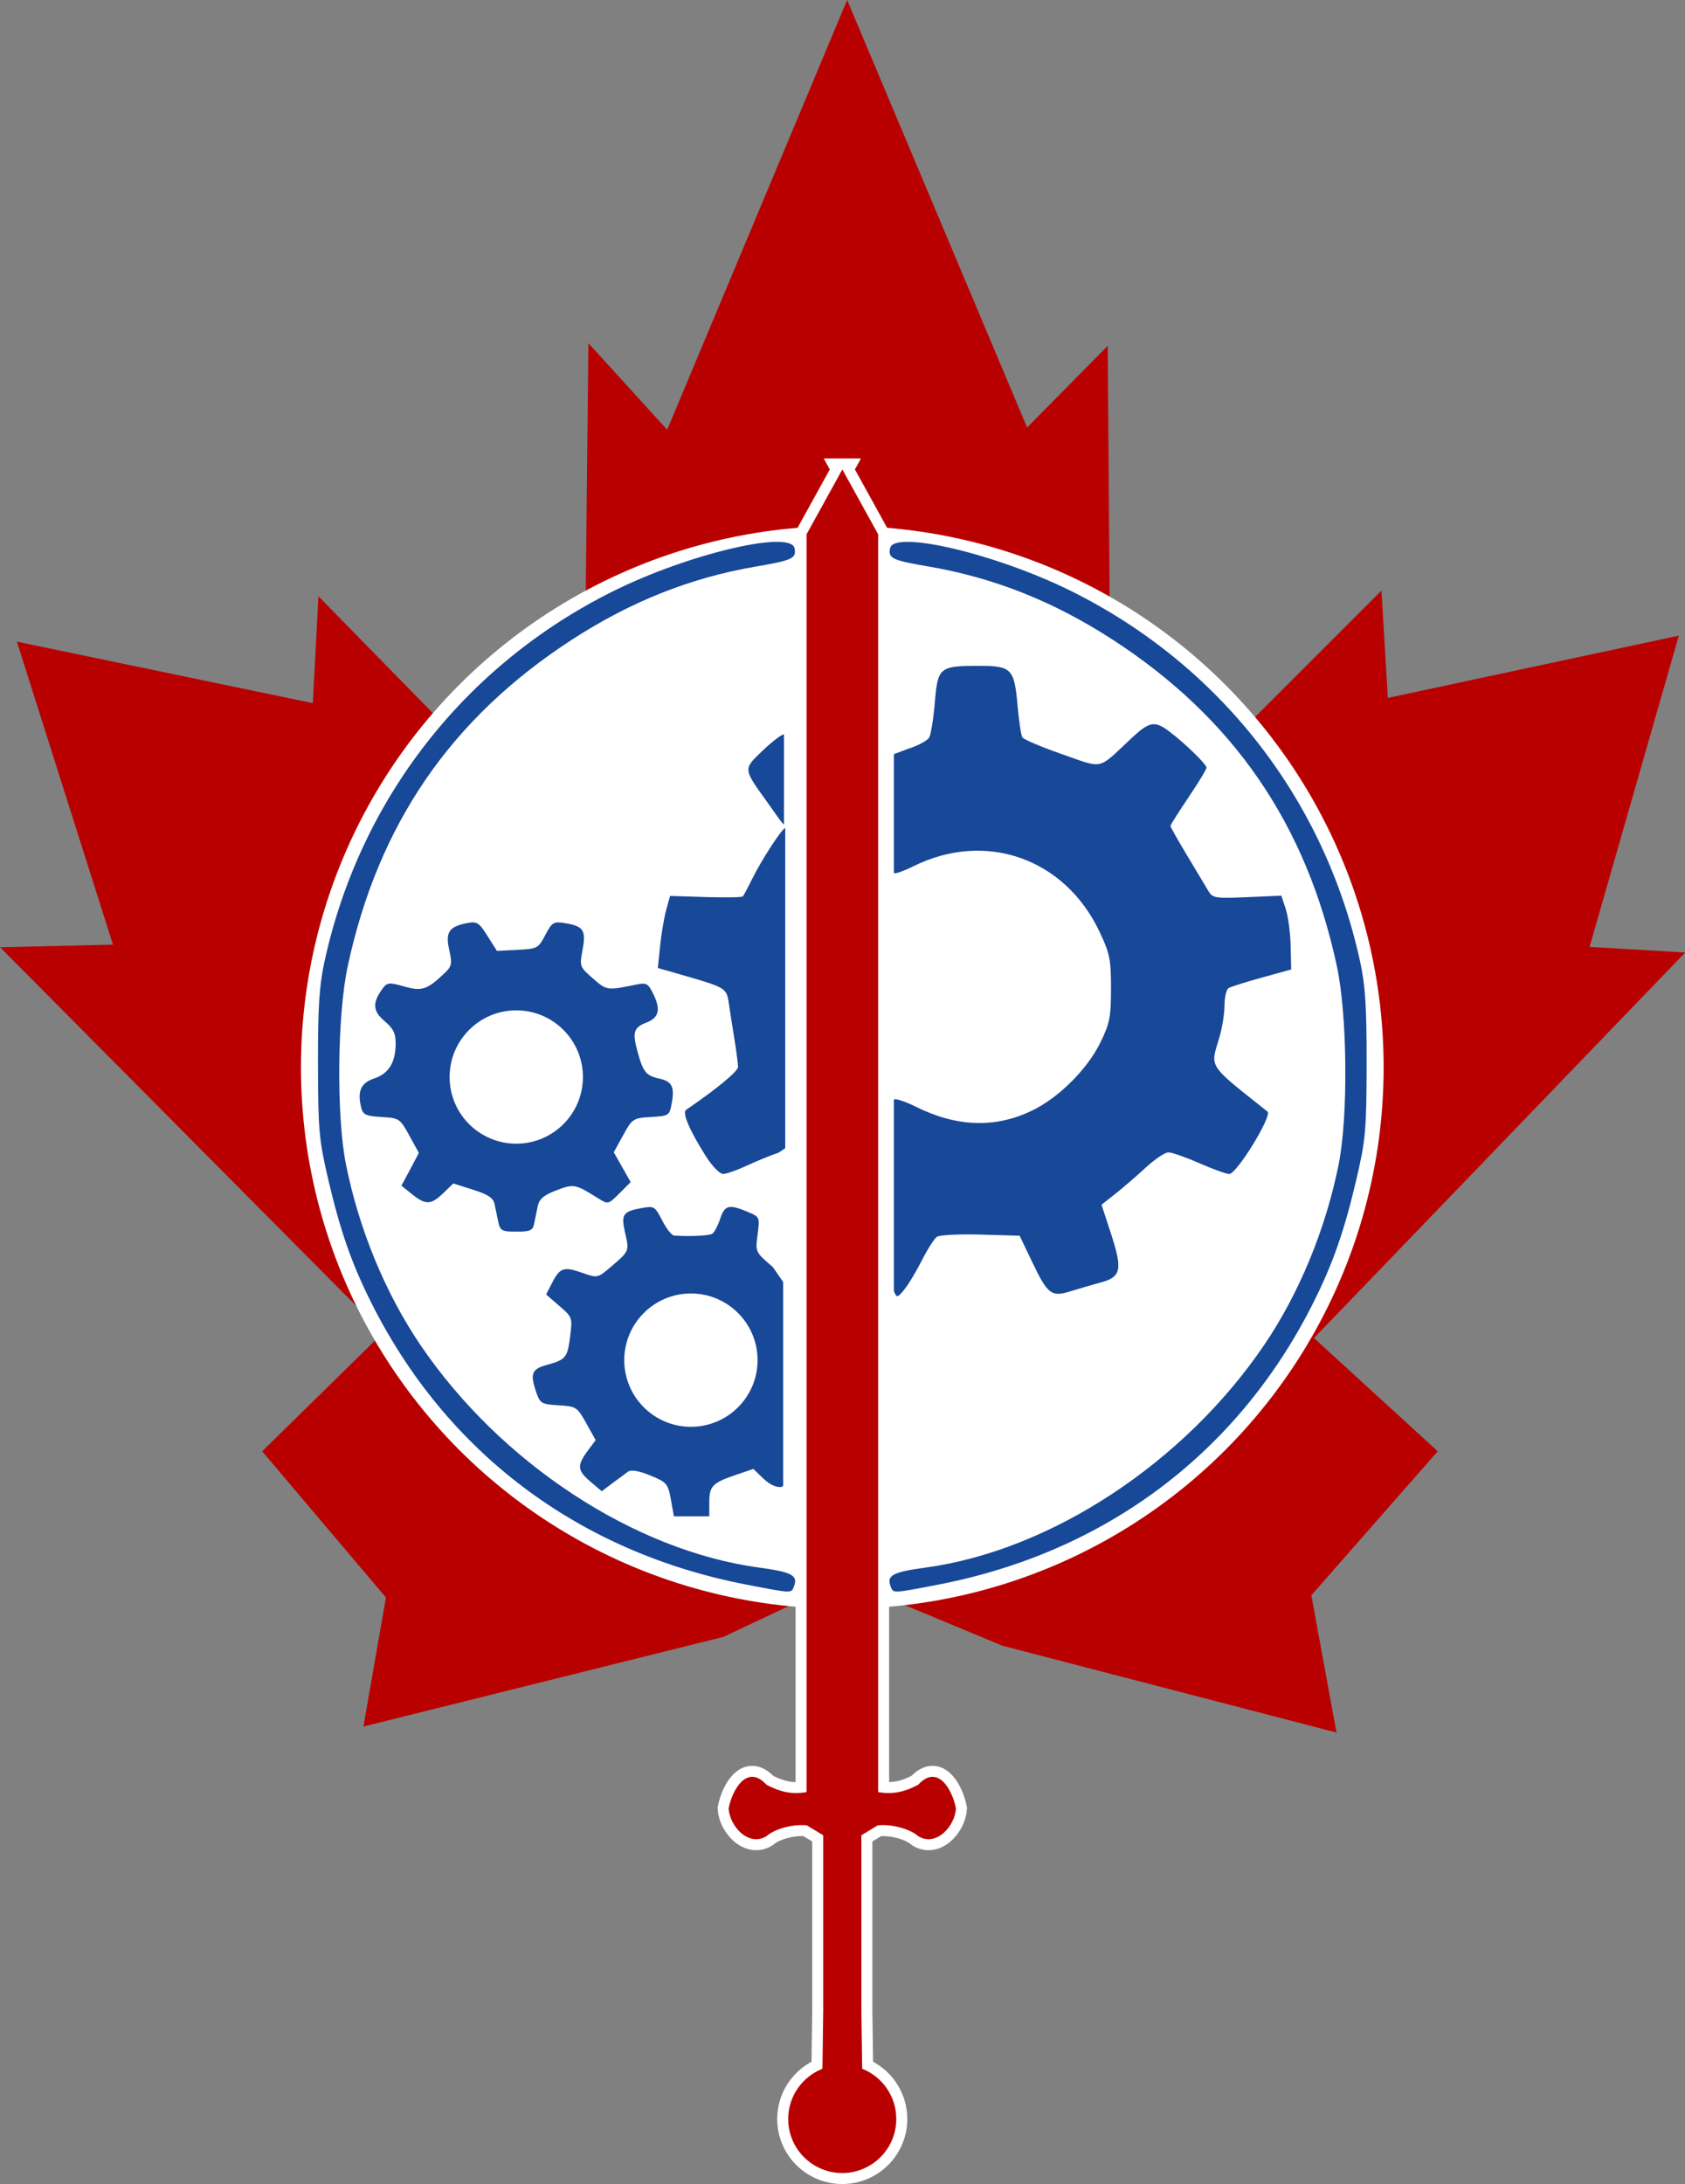 <?xml version="1.0" encoding="UTF-8" standalone="no"?>
<!-- Created with Inkscape (http://www.inkscape.org/) -->

<svg
   xmlns:dc="http://purl.org/dc/elements/1.1/"
   xmlns:cc="http://creativecommons.org/ns#"
   xmlns:rdf="http://www.w3.org/1999/02/22-rdf-syntax-ns#"
   xmlns:svg="http://www.w3.org/2000/svg"
   xmlns="http://www.w3.org/2000/svg"
   xmlns:sodipodi="http://sodipodi.sourceforge.net/DTD/sodipodi-0.dtd"
   xmlns:inkscape="http://www.inkscape.org/namespaces/inkscape"
   id="svg6788"
   sodipodi:version="0.32"
   inkscape:version="0.91 r13725"
   width="467.609"
   height="606.029"
   version="1.0"
   sodipodi:docname="BoS_logoCAN].svg"
   inkscape:export-filename="C:\Users\Cole\Documents\Paradox Interactive\Hearts of Iron IV\mod\frozennorth\gfx\flags\BoS_Canada.png"
   inkscape:export-xdpi="71.283699"
   inkscape:export-ydpi="71.283699">
  <rect width="100%" height="100%" fill="#808080" stroke="none"/>
  <defs
     id="defs6791" />
  <sodipodi:namedview
     inkscape:window-height="1017"
     inkscape:window-width="1920"
     inkscape:pageshadow="2"
     inkscape:pageopacity="0.0"
     guidetolerance="10.0"
     gridtolerance="10.0"
     objecttolerance="10.0"
     borderopacity="1.0"
     bordercolor="#666666"
     pagecolor="#ffffff"
     id="base"
     showgrid="true"
     inkscape:zoom="1.208706"
     inkscape:cx="331.54681"
     inkscape:cy="303.42454"
     inkscape:window-x="-8"
     inkscape:window-y="-8"
     inkscape:current-layer="g6879"
     showguides="true"
     inkscape:guide-bbox="true"
     fit-margin-top="0"
     fit-margin-left="0"
     fit-margin-right="0"
     fit-margin-bottom="0"
     inkscape:window-maximized="1">
    <sodipodi:guide
       position="36.819,3.05"
       orientation="0,393.86"
       id="guide4141" />
    <sodipodi:guide
       position="430.679,3.05"
       orientation="-472.719,0"
       id="guide4143" />
    <sodipodi:guide
       position="430.679,475.769"
       orientation="0,-393.86"
       id="guide4145" />
    <sodipodi:guide
       position="36.819,475.769"
       orientation="472.719,0"
       id="guide4147" />
    <sodipodi:guide
       position="233.768,475.769"
       orientation="1,0"
       id="guide4149" />
    <sodipodi:guide
       position="96.618,306.917"
       orientation="0,1"
       id="guide4151" />
  </sodipodi:namedview>
  <g
     id="g6879"
     transform="translate(33.239,127.01)">
    <g
       transform="matrix(2.295,0,0,2.295,-487.893,-194.9)"
       id="g4206"
       style="fill:#ff0000;fill-opacity:1">
      <path
         inkscape:connector-curvature="0"
         id="path20"
         d="m 300.544,29.583 -21.764,51.961 -9.522,-10.474 -0.68,63.251 -31.966,-32.646 -0.68,12.922 -35.786,-7.436 11.619,36.635 -13.648,0.317 46.294,46.611 -14.6,14.328 14.963,17.683 -2.72,15.597 43.528,-10.836 14.6,-6.892 19.137,7.958 40.396,10.496 -3.038,-16.595 15.28,-17.411 -14.963,-13.693 44.888,-46.611 -11.562,-0.68 10.791,-37.633 -35.185,7.527 -0.77,-12.968 -32.646,32.646 -0.454,-62.254 -9.748,9.884 -21.764,-51.689 z"
         style="fill:#b90000;fill-opacity:1;fill-rule:evenodd;stroke:none" />
    </g>
    <circle
       style="opacity:1;fill:#ffffff;fill-opacity:1;fill-rule:nonzero;stroke:none;stroke-width:1;stroke-linecap:round;stroke-linejoin:round;stroke-miterlimit:4;stroke-dasharray:8, 2, 1, 2;stroke-dashoffset:0;stroke-opacity:1"
       id="path4153"
       cx="200.51"
       cy="169.166"
       r="150.229" />
    <path
       id="path6819"
       d="m 169.344,207.906 c -1.37,0.118 -2.032,1.169 -2.75,3.344 -0.633,1.917 -1.625,3.746 -2.188,4.094 -0.868,0.536 -6.121,0.796 -10.562,0.5 -0.676,-0.045 -2.163,-1.934 -3.312,-4.188 -2.011,-3.941 -2.242,-4.088 -5.781,-3.438 -5.167,0.949 -5.685,1.761 -4.5,6.938 1.151,5.028 1.204,4.928 -3.906,9.312 -3.722,3.193 -3.771,3.2 -7.969,1.719 -5.134,-1.812 -6.21,-1.468 -8.375,2.719 l -1.688,3.281 3.688,3.188 c 3.621,3.13 3.652,3.27 2.969,8.531 -0.765,5.884 -1.154,6.36 -6.625,7.875 -4.083,1.131 -4.547,2.446 -2.688,7.781 0.994,2.85 1.499,3.1 6.156,3.375 4.888,0.289 5.146,0.493 7.656,5 l 2.594,4.656 -2.25,3.031 c -2.978,4.028 -2.834,5.437 0.844,8.531 l 3.094,2.625 3.031,-2.281 c 1.66,-1.242 3.576,-2.649 4.281,-3.156 0.833,-0.599 2.994,-0.235 6.156,1.062 4.576,1.877 4.912,2.258 5.719,6.656 l 0.844,4.688 4.906,0 4.906,0 0,-3.875 c 0,-4.525 0.856,-5.412 7.375,-7.625 l 4.844,-1.656 2.781,2.656 c 1.785,1.71 3.61,2.558 5.125,2.344 l 0.375,-0.344 0,-56.531 -2.875,-4.156 c -4.847,-4.144 -4.863,-4.143 -4.219,-9 0.641,-4.832 0.639,-4.889 -2.844,-6.344 -2.252,-0.941 -3.747,-1.404 -4.812,-1.312 z m -10.844,24 c 10.212,0 18.5,8.288 18.5,18.5 0,10.212 -8.288,18.5 -18.5,18.5 -10.212,10e-6 -18.5,-8.288 -18.5,-18.5 0,-10.212 8.288,-18.5 18.5,-18.5 z"
       style="fill:#184898;fill-opacity:1"
       inkscape:connector-curvature="0" />
    <path
       id="path6829"
       d="m 200.525,3.25 -9.938,18 0,349 c -4.096,0.766 -7.467,-0.084 -11.125,-2.031 -5.282,-5.779 -9.411,1.102 -10.5,6.562 0.248,4.877 5.494,10.77 10.5,7.719 2.215,-1.999 7.38,-3.438 11.219,-3 l 4.531,2.75 0,48.688 -0.219,16.094 c -5.548,2.202 -9.5,7.609 -9.5,13.938 0,8.28 6.72,15 15,15 8.28,0 15,-6.72 15,-15 0,-6.329 -3.921,-11.736 -9.469,-13.938 l -0.219,-16.094 0,-48.688 4.531,-2.75 c 3.839,-0.438 9.035,1.001 11.25,3 5.006,3.051 10.221,-2.842 10.469,-7.719 -1.089,-5.461 -5.186,-12.342 -10.469,-6.562 -3.658,1.947 -7.029,2.797 -11.125,2.031 l 0,-349 -9.938,-18 z"
       style="fill:#b90000;fill-opacity:1;stroke:#ffffff;stroke-width:6.1;stroke-miterlimit:4;stroke-dasharray:none;stroke-opacity:1"
       inkscape:connector-curvature="0" />
    <path
       id="path6813"
       d="m 98.031,128.938 c -0.49,-0.007 -1.061,0.075 -1.781,0.219 -4.922,0.984 -5.919,2.545 -4.812,7.469 0.836,3.721 0.712,4.47 -1.188,6.281 -4.967,4.737 -6.335,5.206 -11.312,3.812 -4.247,-1.189 -4.742,-1.138 -6.031,0.625 -2.858,3.908 -2.727,6.201 0.562,8.969 2.438,2.052 3.105,3.404 3.094,6.281 -0.021,5.205 -1.93,8.309 -5.969,9.656 -3.692,1.232 -4.729,3.54 -3.594,8.062 0.507,2.018 1.308,2.365 5.656,2.625 4.908,0.293 5.118,0.442 7.688,5.125 L 83,192.906 80.594,197.469 78.156,202 81.125,204.375 c 3.792,3.034 5.222,2.978 8.656,-0.312 l 2.781,-2.688 5.5,1.75 c 4.135,1.303 5.603,2.282 5.938,3.938 0.244,1.211 0.711,3.425 1.031,4.938 0.529,2.502 1.003,2.75 5.062,2.75 3.825,0 4.515,-0.321 4.906,-2.25 0.251,-1.238 0.7,-3.409 1,-4.844 0.415,-1.98 1.657,-3.038 5.156,-4.375 4.859,-1.856 5.219,-1.789 11.656,2.25 2.693,1.69 2.772,1.665 5.844,-1.406 l 3.125,-3.125 -2.344,-4.125 -2.344,-4.156 L 139.688,188 c 2.527,-4.592 2.761,-4.77 7.719,-5.062 4.953,-0.292 5.124,-0.383 5.75,-3.719 0.869,-4.634 0.12,-6.156 -3.438,-6.938 -3.709,-0.815 -4.501,-1.797 -6.094,-7.688 -1.407,-5.202 -0.987,-6.526 2.562,-7.875 3.366,-1.28 3.966,-3.534 2,-7.656 -1.499,-3.143 -2.007,-3.45 -4.656,-2.906 -8.372,1.718 -8.35,1.707 -12.219,-1.656 -3.699,-3.215 -3.742,-3.358 -2.875,-8 1.014,-5.427 0.236,-6.551 -5.031,-7.375 -3.059,-0.478 -3.48,-0.188 -5.312,3.312 -1.923,3.674 -2.231,3.838 -7.719,4.125 l -5.719,0.281 -2.625,-4.156 c -1.798,-2.848 -2.531,-3.729 -4,-3.75 z m 12,24.406 c 10.212,1e-5 18.5,8.288 18.5,18.5 0,10.212 -8.288,18.5 -18.5,18.5 -10.212,0 -18.5,-8.288 -18.5,-18.5 3e-6,-10.212 8.288,-18.5 18.5,-18.5 z"
       style="fill:#184898;fill-opacity:1"
       inkscape:connector-curvature="0" />
    <path
       d="m 214.827,231.252 0,-53.081 c -8.4e-4,-0.582 3.111,0.431 6,1.871 11.343,5.657 21.911,6.059 32.138,1.22 7.47,-3.534 15.503,-11.496 19.179,-19.011 2.585,-5.284 2.935,-7.074 2.935,-15 0,-8.047 -0.338,-9.714 -3.193,-15.741 -9.659,-20.391 -31.631,-28.097 -51.695,-18.131 -2.689,1.335 -5.346,2.293 -5.364,1.819 l 0,-32.947 4.09,-1.531 c 2.661,-0.842 5.232,-2.235 5.714,-3.097 0.482,-0.861 1.185,-5.272 1.563,-9.801 0.808,-9.689 1.279,-10.071 12.379,-10.071 8.869,0 9.68,0.837 10.557,10.886 0.378,4.334 0.986,8.364 1.352,8.955 0.365,0.591 5.312,2.693 10.993,4.67 11.691,4.069 9.759,4.499 19.087,-4.25 5.155,-4.836 6.604,-5.121 10.633,-2.096 4.337,3.256 10.385,9.128 10.385,10.082 0,0.463 -2.25,4.177 -5,8.252 -2.75,4.075 -5,7.643 -5,7.928 0,0.285 2.104,4.018 4.676,8.295 2.572,4.277 5.224,8.7 5.893,9.828 1.121,1.889 1.963,2.018 10.709,1.636 l 9.492,-0.415 1.215,3.682 c 0.668,2.025 1.283,6.635 1.365,10.243 l 0.15,6.561 -8.13,2.238 c -4.471,1.231 -8.634,2.549 -9.25,2.93 -0.616,0.381 -1.125,2.578 -1.131,4.883 -0.006,2.305 -0.681,6.4 -1.5,9.1 -2.475,8.159 -3.196,7.073 13.44,20.276 1.403,1.114 -8.53,17.316 -10.616,17.316 -0.813,0 -4.554,-1.35 -8.313,-3 -3.759,-1.65 -7.613,-3 -8.564,-3 -0.951,0 -3.8,1.913 -6.332,4.251 -2.532,2.338 -6.321,5.607 -8.421,7.264 l -3.817,3.013 2.61,7.986 c 3.267,9.997 2.854,12.045 -2.736,13.562 -2.332,0.633 -6.12,1.736 -8.417,2.451 -5.405,1.683 -6.374,0.944 -10.749,-8.212 l -3.433,-7.184 -10.821,-0.316 c -5.951,-0.174 -11.42,0.107 -12.152,0.624 -0.732,0.517 -2.595,3.443 -4.14,6.503 -1.544,3.06 -3.724,6.687 -4.844,8.06 -1.971,2.418 -2.139,2.433 -2.937,0.497 z m -52.062,-37.25 c -4.63,-7.275 -6.767,-12.263 -5.596,-13.059 8.411,-5.716 14.41,-10.675 14.41,-11.913 0,-0.851 -0.485,-4.524 -1.077,-8.162 -0.593,-3.638 -1.292,-8.099 -1.554,-9.911 -0.535,-3.699 -1.13,-4.051 -12.249,-7.246 l -7.38,-2.12 0.637,-6.169 c 0.35,-3.393 1.114,-7.891 1.698,-9.997 l 1.062,-3.828 9.867,0.309 c 5.427,0.17 10.066,0.092 10.309,-0.172 0.243,-0.265 1.443,-2.506 2.667,-4.981 2.602,-5.262 8.258,-13.937 9.112,-13.974 l 0,88.819 -1.828,1.233 c -2.055,0.678 -5.993,2.284 -8.75,3.568 -2.757,1.284 -5.754,2.339 -6.659,2.344 -0.905,0.005 -3.006,-2.128 -4.669,-4.74 z m 17.202,-98.029 c -7.083,-9.853 -7.035,-9.423 -1.63,-14.629 2.608,-2.512 5.305,-4.573 5.993,-4.58 l 0,12.488 0,12.471 c -0.412,-0.016 -2.101,-2.604 -4.363,-5.75 z"
       style="fill:#184898;fill-opacity:1"
       id="path6815"
       inkscape:connector-curvature="0" />
    <path
       d="m 213.941,313.252 c -1.2,-3.127 0.471,-4.035 9.747,-5.298 34.679,-4.723 71.74,-29.087 93.871,-61.71 9.748,-14.369 17.085,-32.152 20.694,-50.153 2.681,-13.376 2.428,-41.41 -0.498,-55.028 -8.459,-39.375 -28.653,-68.784 -62.176,-90.55 -16.307,-10.588 -32.964,-17.218 -51,-20.3 -10.273,-1.755 -11.386,-2.281 -10.808,-5.106 1.054,-5.148 29.546,1.603 50.308,11.92 41.253,20.5 70.317,57.778 80.13,102.777 1.456,6.678 1.835,12.638 1.806,28.447 -0.034,18.308 -0.273,21.012 -2.833,31.96 -3.337,14.269 -6.464,23.255 -11.848,34.04 -20.853,41.776 -57.64,69.459 -104.256,78.454 -12.666,2.444 -12.413,2.434 -13.137,0.546 z m -26.863,0 c 1.2,-3.127 -0.471,-4.035 -9.747,-5.298 -34.679,-4.723 -71.74,-29.087 -93.871,-61.71 -9.748,-14.369 -17.085,-32.152 -20.694,-50.153 -2.681,-13.376 -2.428,-41.41 0.498,-55.028 8.459,-39.375 28.653,-68.784 62.176,-90.55 16.307,-10.588 32.964,-17.218 51,-20.3 10.273,-1.755 11.386,-2.281 10.808,-5.106 -1.054,-5.148 -29.546,1.603 -50.308,11.92 -41.253,20.5 -70.317,57.778 -80.13,102.777 -1.456,6.678 -1.835,12.638 -1.806,28.447 0.034,18.308 0.273,21.012 2.833,31.96 3.337,14.269 6.464,23.255 11.848,34.04 20.853,41.776 57.64,69.459 104.256,78.454 12.666,2.444 12.413,2.434 13.137,0.546 z"
       style="fill:#184898;fill-opacity:1"
       id="path6823"
       inkscape:connector-curvature="0" />
    <path
       style="fill:#b90000;fill-opacity:1;stroke:none;stroke-width:6.1;stroke-miterlimit:4;stroke-dasharray:none;stroke-opacity:1"
       d="m 200.525,3.25 -9.938,18 0,349 c -4.096,0.766 -7.467,-0.084 -11.125,-2.031 -5.282,-5.779 -9.411,1.102 -10.5,6.562 0.248,4.877 5.494,10.77 10.5,7.719 2.215,-1.999 7.38,-3.438 11.219,-3 l 4.531,2.75 0,48.688 -0.219,16.094 c -5.548,2.202 -9.5,7.609 -9.5,13.938 0,8.28 6.72,15 15,15 8.28,0 15,-6.72 15,-15 0,-6.329 -3.921,-11.736 -9.469,-13.938 l -0.219,-16.094 0,-48.688 4.531,-2.75 c 3.839,-0.438 9.035,1.001 11.25,3 5.006,3.051 10.221,-2.842 10.469,-7.719 -1.089,-5.461 -5.186,-12.342 -10.469,-6.562 -3.658,1.947 -7.029,2.797 -11.125,2.031 l 0,-349 -9.938,-18 z"
       id="path4155"
       inkscape:connector-curvature="0" />
  </g>
</svg>
